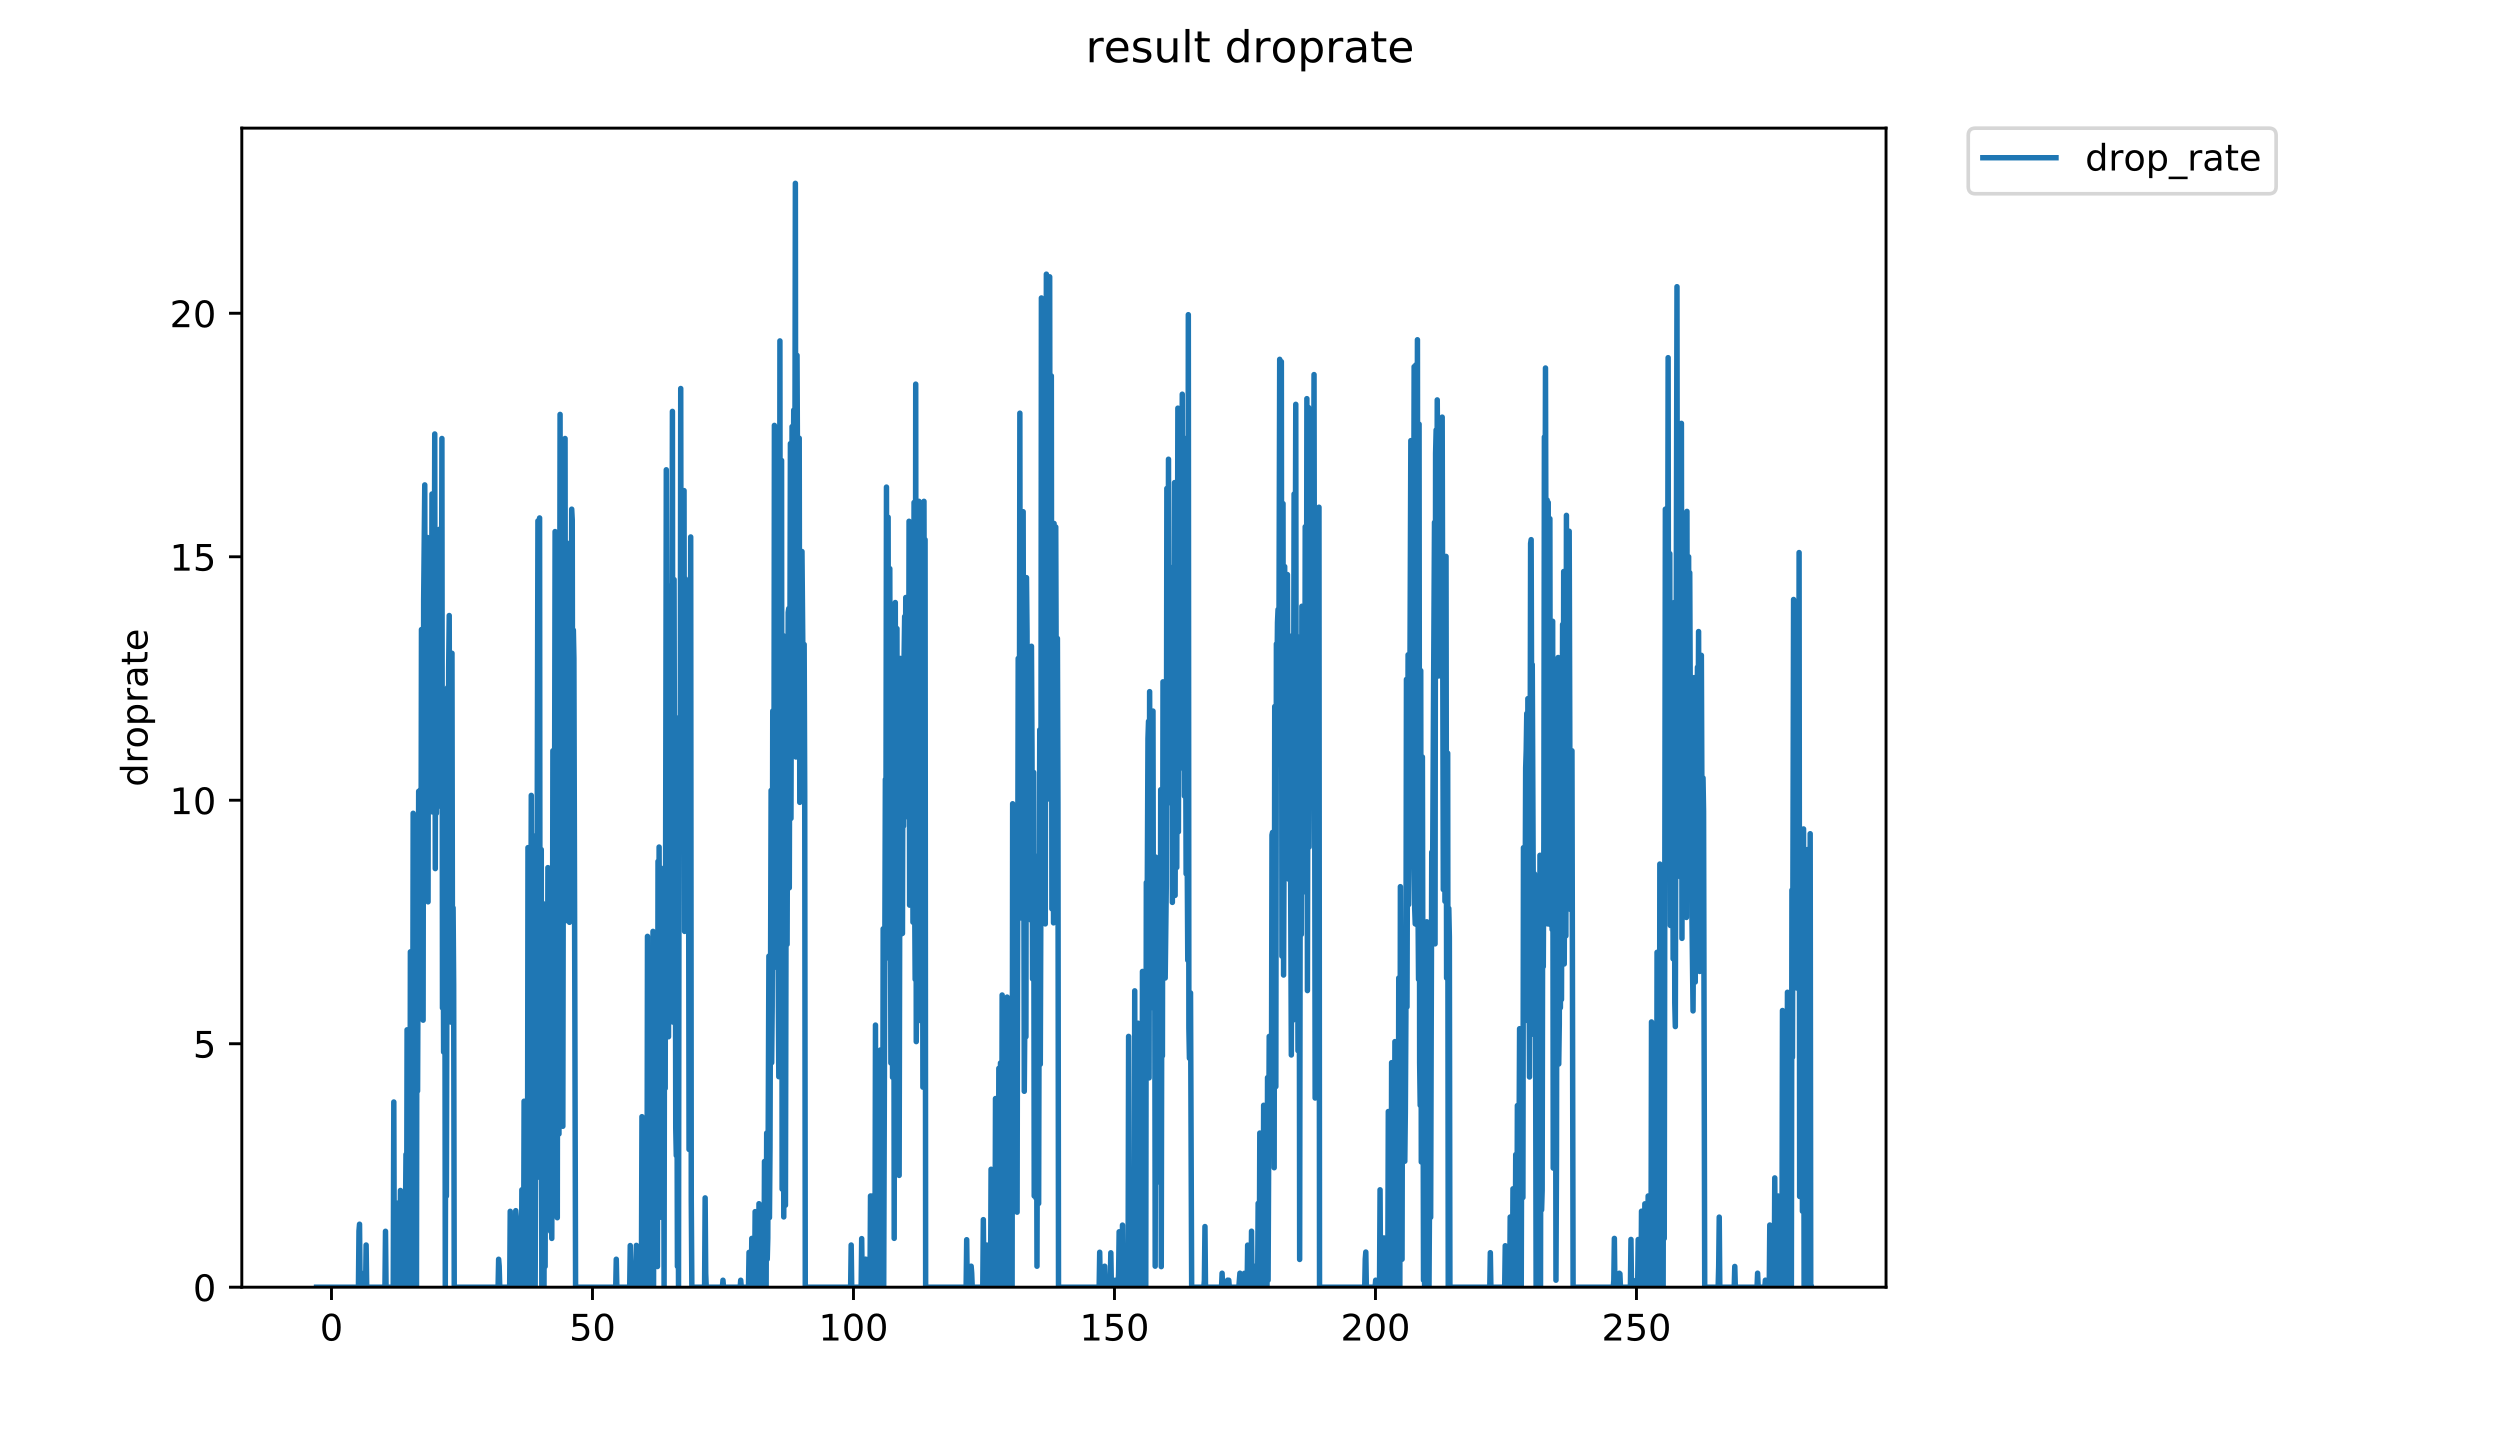 <?xml version="1.0" encoding="utf-8" standalone="no"?>
<!DOCTYPE svg PUBLIC "-//W3C//DTD SVG 1.1//EN"
  "http://www.w3.org/Graphics/SVG/1.1/DTD/svg11.dtd">
<!-- Created with matplotlib (https://matplotlib.org/) -->
<svg height="396pt" version="1.1" viewBox="0 0 684 396" width="684pt" xmlns="http://www.w3.org/2000/svg" xmlns:xlink="http://www.w3.org/1999/xlink">
 <defs>
  <style type="text/css">
*{stroke-linecap:butt;stroke-linejoin:round;}
  </style>
 </defs>
 <g id="figure_1">
  <g id="patch_1">
   <path d="M 0 396 
L 684 396 
L 684 0 
L 0 0 
z
" style="fill:#ffffff;"/>
  </g>
  <g id="axes_1">
   <g id="patch_2">
    <path d="M 66.159 352.174 
L 516.019 352.174 
L 516.019 35.062 
L 66.159 35.062 
z
" style="fill:#ffffff;"/>
   </g>
   <g id="matplotlib.axis_1">
    <g id="xtick_1">
     <g id="line2d_1">
      <defs>
       <path d="M 0 0 
L 0 3.5 
" id="mef9c941e33" style="stroke:#000000;stroke-width:0.8;"/>
      </defs>
      <g>
       <use style="stroke:#000000;stroke-width:0.8;" x="90.694" xlink:href="#mef9c941e33" y="352.174"/>
      </g>
     </g>
     <g id="text_1">
      <!-- 0 -->
      <defs>
       <path d="M 31.781 66.406 
Q 24.172 66.406 20.328 58.906 
Q 16.5 51.422 16.5 36.375 
Q 16.5 21.391 20.328 13.891 
Q 24.172 6.391 31.781 6.391 
Q 39.453 6.391 43.281 13.891 
Q 47.125 21.391 47.125 36.375 
Q 47.125 51.422 43.281 58.906 
Q 39.453 66.406 31.781 66.406 
z
M 31.781 74.219 
Q 44.047 74.219 50.516 64.516 
Q 56.984 54.828 56.984 36.375 
Q 56.984 17.969 50.516 8.266 
Q 44.047 -1.422 31.781 -1.422 
Q 19.531 -1.422 13.062 8.266 
Q 6.594 17.969 6.594 36.375 
Q 6.594 54.828 13.062 64.516 
Q 19.531 74.219 31.781 74.219 
z
" id="DejaVuSans-48"/>
      </defs>
      <g transform="translate(87.512 366.773)scale(0.1 -0.1)">
       <use xlink:href="#DejaVuSans-48"/>
      </g>
     </g>
    </g>
    <g id="xtick_2">
     <g id="line2d_2">
      <g>
       <use style="stroke:#000000;stroke-width:0.8;" x="162.102" xlink:href="#mef9c941e33" y="352.174"/>
      </g>
     </g>
     <g id="text_2">
      <!-- 50 -->
      <defs>
       <path d="M 10.797 72.906 
L 49.516 72.906 
L 49.516 64.594 
L 19.828 64.594 
L 19.828 46.734 
Q 21.969 47.469 24.109 47.828 
Q 26.266 48.188 28.422 48.188 
Q 40.625 48.188 47.75 41.5 
Q 54.891 34.812 54.891 23.391 
Q 54.891 11.625 47.562 5.094 
Q 40.234 -1.422 26.906 -1.422 
Q 22.312 -1.422 17.547 -0.641 
Q 12.797 0.141 7.719 1.703 
L 7.719 11.625 
Q 12.109 9.234 16.797 8.062 
Q 21.484 6.891 26.703 6.891 
Q 35.156 6.891 40.078 11.328 
Q 45.016 15.766 45.016 23.391 
Q 45.016 31 40.078 35.438 
Q 35.156 39.891 26.703 39.891 
Q 22.75 39.891 18.812 39.016 
Q 14.891 38.141 10.797 36.281 
z
" id="DejaVuSans-53"/>
      </defs>
      <g transform="translate(155.74 366.773)scale(0.1 -0.1)">
       <use xlink:href="#DejaVuSans-53"/>
       <use x="63.623" xlink:href="#DejaVuSans-48"/>
      </g>
     </g>
    </g>
    <g id="xtick_3">
     <g id="line2d_3">
      <g>
       <use style="stroke:#000000;stroke-width:0.8;" x="233.511" xlink:href="#mef9c941e33" y="352.174"/>
      </g>
     </g>
     <g id="text_3">
      <!-- 100 -->
      <defs>
       <path d="M 12.406 8.297 
L 28.516 8.297 
L 28.516 63.922 
L 10.984 60.406 
L 10.984 69.391 
L 28.422 72.906 
L 38.281 72.906 
L 38.281 8.297 
L 54.391 8.297 
L 54.391 0 
L 12.406 0 
z
" id="DejaVuSans-49"/>
      </defs>
      <g transform="translate(223.967 366.773)scale(0.1 -0.1)">
       <use xlink:href="#DejaVuSans-49"/>
       <use x="63.623" xlink:href="#DejaVuSans-48"/>
       <use x="127.246" xlink:href="#DejaVuSans-48"/>
      </g>
     </g>
    </g>
    <g id="xtick_4">
     <g id="line2d_4">
      <g>
       <use style="stroke:#000000;stroke-width:0.8;" x="304.92" xlink:href="#mef9c941e33" y="352.174"/>
      </g>
     </g>
     <g id="text_4">
      <!-- 150 -->
      <g transform="translate(295.376 366.773)scale(0.1 -0.1)">
       <use xlink:href="#DejaVuSans-49"/>
       <use x="63.623" xlink:href="#DejaVuSans-53"/>
       <use x="127.246" xlink:href="#DejaVuSans-48"/>
      </g>
     </g>
    </g>
    <g id="xtick_5">
     <g id="line2d_5">
      <g>
       <use style="stroke:#000000;stroke-width:0.8;" x="376.329" xlink:href="#mef9c941e33" y="352.174"/>
      </g>
     </g>
     <g id="text_5">
      <!-- 200 -->
      <defs>
       <path d="M 19.188 8.297 
L 53.609 8.297 
L 53.609 0 
L 7.328 0 
L 7.328 8.297 
Q 12.938 14.109 22.625 23.891 
Q 32.328 33.688 34.812 36.531 
Q 39.547 41.844 41.422 45.531 
Q 43.312 49.219 43.312 52.781 
Q 43.312 58.594 39.234 62.25 
Q 35.156 65.922 28.609 65.922 
Q 23.969 65.922 18.812 64.312 
Q 13.672 62.703 7.812 59.422 
L 7.812 69.391 
Q 13.766 71.781 18.938 73 
Q 24.125 74.219 28.422 74.219 
Q 39.75 74.219 46.484 68.547 
Q 53.219 62.891 53.219 53.422 
Q 53.219 48.922 51.531 44.891 
Q 49.859 40.875 45.406 35.406 
Q 44.188 33.984 37.641 27.219 
Q 31.109 20.453 19.188 8.297 
z
" id="DejaVuSans-50"/>
      </defs>
      <g transform="translate(366.785 366.773)scale(0.1 -0.1)">
       <use xlink:href="#DejaVuSans-50"/>
       <use x="63.623" xlink:href="#DejaVuSans-48"/>
       <use x="127.246" xlink:href="#DejaVuSans-48"/>
      </g>
     </g>
    </g>
    <g id="xtick_6">
     <g id="line2d_6">
      <g>
       <use style="stroke:#000000;stroke-width:0.8;" x="447.737" xlink:href="#mef9c941e33" y="352.174"/>
      </g>
     </g>
     <g id="text_6">
      <!-- 250 -->
      <g transform="translate(438.194 366.773)scale(0.1 -0.1)">
       <use xlink:href="#DejaVuSans-50"/>
       <use x="63.623" xlink:href="#DejaVuSans-53"/>
       <use x="127.246" xlink:href="#DejaVuSans-48"/>
      </g>
     </g>
    </g>
   </g>
   <g id="matplotlib.axis_2">
    <g id="ytick_1">
     <g id="line2d_7">
      <defs>
       <path d="M 0 0 
L -3.5 0 
" id="m3a69bb250c" style="stroke:#000000;stroke-width:0.8;"/>
      </defs>
      <g>
       <use style="stroke:#000000;stroke-width:0.8;" x="66.159" xlink:href="#m3a69bb250c" y="352.174"/>
      </g>
     </g>
     <g id="text_7">
      <!-- 0 -->
      <g transform="translate(52.796 355.973)scale(0.1 -0.1)">
       <use xlink:href="#DejaVuSans-48"/>
      </g>
     </g>
    </g>
    <g id="ytick_2">
     <g id="line2d_8">
      <g>
       <use style="stroke:#000000;stroke-width:0.8;" x="66.159" xlink:href="#m3a69bb250c" y="285.56"/>
      </g>
     </g>
     <g id="text_8">
      <!-- 5 -->
      <g transform="translate(52.796 289.359)scale(0.1 -0.1)">
       <use xlink:href="#DejaVuSans-53"/>
      </g>
     </g>
    </g>
    <g id="ytick_3">
     <g id="line2d_9">
      <g>
       <use style="stroke:#000000;stroke-width:0.8;" x="66.159" xlink:href="#m3a69bb250c" y="218.945"/>
      </g>
     </g>
     <g id="text_9">
      <!-- 10 -->
      <g transform="translate(46.434 222.744)scale(0.1 -0.1)">
       <use xlink:href="#DejaVuSans-49"/>
       <use x="63.623" xlink:href="#DejaVuSans-48"/>
      </g>
     </g>
    </g>
    <g id="ytick_4">
     <g id="line2d_10">
      <g>
       <use style="stroke:#000000;stroke-width:0.8;" x="66.159" xlink:href="#m3a69bb250c" y="152.331"/>
      </g>
     </g>
     <g id="text_10">
      <!-- 15 -->
      <g transform="translate(46.434 156.13)scale(0.1 -0.1)">
       <use xlink:href="#DejaVuSans-49"/>
       <use x="63.623" xlink:href="#DejaVuSans-53"/>
      </g>
     </g>
    </g>
    <g id="ytick_5">
     <g id="line2d_11">
      <g>
       <use style="stroke:#000000;stroke-width:0.8;" x="66.159" xlink:href="#m3a69bb250c" y="85.716"/>
      </g>
     </g>
     <g id="text_11">
      <!-- 20 -->
      <g transform="translate(46.434 89.515)scale(0.1 -0.1)">
       <use xlink:href="#DejaVuSans-50"/>
       <use x="63.623" xlink:href="#DejaVuSans-48"/>
      </g>
     </g>
    </g>
    <g id="text_12">
     <!-- droprate -->
     <defs>
      <path d="M 45.406 46.391 
L 45.406 75.984 
L 54.391 75.984 
L 54.391 0 
L 45.406 0 
L 45.406 8.203 
Q 42.578 3.328 38.25 0.953 
Q 33.938 -1.422 27.875 -1.422 
Q 17.969 -1.422 11.734 6.484 
Q 5.516 14.406 5.516 27.297 
Q 5.516 40.188 11.734 48.094 
Q 17.969 56 27.875 56 
Q 33.938 56 38.25 53.625 
Q 42.578 51.266 45.406 46.391 
z
M 14.797 27.297 
Q 14.797 17.391 18.875 11.75 
Q 22.953 6.109 30.078 6.109 
Q 37.203 6.109 41.297 11.75 
Q 45.406 17.391 45.406 27.297 
Q 45.406 37.203 41.297 42.844 
Q 37.203 48.484 30.078 48.484 
Q 22.953 48.484 18.875 42.844 
Q 14.797 37.203 14.797 27.297 
z
" id="DejaVuSans-100"/>
      <path d="M 41.109 46.297 
Q 39.594 47.172 37.812 47.578 
Q 36.031 48 33.891 48 
Q 26.266 48 22.188 43.047 
Q 18.109 38.094 18.109 28.812 
L 18.109 0 
L 9.078 0 
L 9.078 54.688 
L 18.109 54.688 
L 18.109 46.188 
Q 20.953 51.172 25.484 53.578 
Q 30.031 56 36.531 56 
Q 37.453 56 38.578 55.875 
Q 39.703 55.766 41.062 55.516 
z
" id="DejaVuSans-114"/>
      <path d="M 30.609 48.391 
Q 23.391 48.391 19.188 42.75 
Q 14.984 37.109 14.984 27.297 
Q 14.984 17.484 19.156 11.844 
Q 23.344 6.203 30.609 6.203 
Q 37.797 6.203 41.984 11.859 
Q 46.188 17.531 46.188 27.297 
Q 46.188 37.016 41.984 42.703 
Q 37.797 48.391 30.609 48.391 
z
M 30.609 56 
Q 42.328 56 49.016 48.375 
Q 55.719 40.766 55.719 27.297 
Q 55.719 13.875 49.016 6.219 
Q 42.328 -1.422 30.609 -1.422 
Q 18.844 -1.422 12.172 6.219 
Q 5.516 13.875 5.516 27.297 
Q 5.516 40.766 12.172 48.375 
Q 18.844 56 30.609 56 
z
" id="DejaVuSans-111"/>
      <path d="M 18.109 8.203 
L 18.109 -20.797 
L 9.078 -20.797 
L 9.078 54.688 
L 18.109 54.688 
L 18.109 46.391 
Q 20.953 51.266 25.266 53.625 
Q 29.594 56 35.594 56 
Q 45.562 56 51.781 48.094 
Q 58.016 40.188 58.016 27.297 
Q 58.016 14.406 51.781 6.484 
Q 45.562 -1.422 35.594 -1.422 
Q 29.594 -1.422 25.266 0.953 
Q 20.953 3.328 18.109 8.203 
z
M 48.688 27.297 
Q 48.688 37.203 44.609 42.844 
Q 40.531 48.484 33.406 48.484 
Q 26.266 48.484 22.188 42.844 
Q 18.109 37.203 18.109 27.297 
Q 18.109 17.391 22.188 11.75 
Q 26.266 6.109 33.406 6.109 
Q 40.531 6.109 44.609 11.75 
Q 48.688 17.391 48.688 27.297 
z
" id="DejaVuSans-112"/>
      <path d="M 34.281 27.484 
Q 23.391 27.484 19.188 25 
Q 14.984 22.516 14.984 16.5 
Q 14.984 11.719 18.141 8.906 
Q 21.297 6.109 26.703 6.109 
Q 34.188 6.109 38.703 11.406 
Q 43.219 16.703 43.219 25.484 
L 43.219 27.484 
z
M 52.203 31.203 
L 52.203 0 
L 43.219 0 
L 43.219 8.297 
Q 40.141 3.328 35.547 0.953 
Q 30.953 -1.422 24.312 -1.422 
Q 15.922 -1.422 10.953 3.297 
Q 6 8.016 6 15.922 
Q 6 25.141 12.172 29.828 
Q 18.359 34.516 30.609 34.516 
L 43.219 34.516 
L 43.219 35.406 
Q 43.219 41.609 39.141 45 
Q 35.062 48.391 27.688 48.391 
Q 23 48.391 18.547 47.266 
Q 14.109 46.141 10.016 43.891 
L 10.016 52.203 
Q 14.938 54.109 19.578 55.047 
Q 24.219 56 28.609 56 
Q 40.484 56 46.344 49.844 
Q 52.203 43.703 52.203 31.203 
z
" id="DejaVuSans-97"/>
      <path d="M 18.312 70.219 
L 18.312 54.688 
L 36.812 54.688 
L 36.812 47.703 
L 18.312 47.703 
L 18.312 18.016 
Q 18.312 11.328 20.141 9.422 
Q 21.969 7.516 27.594 7.516 
L 36.812 7.516 
L 36.812 0 
L 27.594 0 
Q 17.188 0 13.234 3.875 
Q 9.281 7.766 9.281 18.016 
L 9.281 47.703 
L 2.688 47.703 
L 2.688 54.688 
L 9.281 54.688 
L 9.281 70.219 
z
" id="DejaVuSans-116"/>
      <path d="M 56.203 29.594 
L 56.203 25.203 
L 14.891 25.203 
Q 15.484 15.922 20.484 11.062 
Q 25.484 6.203 34.422 6.203 
Q 39.594 6.203 44.453 7.469 
Q 49.312 8.734 54.109 11.281 
L 54.109 2.781 
Q 49.266 0.734 44.188 -0.344 
Q 39.109 -1.422 33.891 -1.422 
Q 20.797 -1.422 13.156 6.188 
Q 5.516 13.812 5.516 26.812 
Q 5.516 40.234 12.766 48.109 
Q 20.016 56 32.328 56 
Q 43.359 56 49.781 48.891 
Q 56.203 41.797 56.203 29.594 
z
M 47.219 32.234 
Q 47.125 39.594 43.094 43.984 
Q 39.062 48.391 32.422 48.391 
Q 24.906 48.391 20.391 44.141 
Q 15.875 39.891 15.188 32.172 
z
" id="DejaVuSans-101"/>
     </defs>
     <g transform="translate(40.354 215.236)rotate(-90)scale(0.1 -0.1)">
      <use xlink:href="#DejaVuSans-100"/>
      <use x="63.477" xlink:href="#DejaVuSans-114"/>
      <use x="104.559" xlink:href="#DejaVuSans-111"/>
      <use x="165.74" xlink:href="#DejaVuSans-112"/>
      <use x="229.217" xlink:href="#DejaVuSans-114"/>
      <use x="270.33" xlink:href="#DejaVuSans-97"/>
      <use x="331.609" xlink:href="#DejaVuSans-116"/>
      <use x="370.818" xlink:href="#DejaVuSans-101"/>
     </g>
    </g>
   </g>
   <g id="line2d_12">
    <path clip-path="url(#p40c0105a2d)" d="M 86.607 352.174 
L 98.067 352.174 
L 98.216 336.794 
L 98.367 334.946 
L 98.517 352.174 
L 98.967 352.174 
L 99.12 348.416 
L 99.27 352.174 
L 100.022 352.174 
L 100.172 340.639 
L 100.322 352.174 
L 105.321 352.174 
L 105.472 336.882 
L 105.623 352.174 
L 107.591 352.174 
L 107.745 301.51 
L 107.896 352.174 
L 108.499 352.174 
L 108.649 329.171 
L 108.8 352.174 
L 109.405 352.174 
L 109.558 325.717 
L 109.711 352.174 
L 110.168 352.174 
L 110.319 329.302 
L 110.469 334.872 
L 110.62 352.174 
L 110.771 352.174 
L 111.073 315.856 
L 111.224 352.174 
L 111.375 281.753 
L 111.526 336.86 
L 111.676 319.633 
L 111.827 315.804 
L 111.978 287.647 
L 112.13 352.174 
L 112.281 260.424 
L 112.431 352.174 
L 112.582 275.606 
L 112.734 352.174 
L 112.886 316.115 
L 113.039 222.516 
L 113.191 299.11 
L 113.344 308.709 
L 113.495 251.731 
L 113.645 352.174 
L 113.796 250.575 
L 113.947 352.174 
L 114.098 239.073 
L 114.248 298.499 
L 114.552 216.495 
L 114.709 220.978 
L 114.861 242.877 
L 115.011 216.07 
L 115.162 256.326 
L 115.312 172.239 
L 115.462 217.599 
L 115.612 227.572 
L 115.762 279.119 
L 115.912 164.041 
L 116.215 132.671 
L 116.366 216.07 
L 116.516 149.559 
L 116.667 206.485 
L 116.967 147.059 
L 117.117 246.741 
L 117.27 149.393 
L 117.424 217.259 
L 117.576 174.536 
L 117.729 218.569 
L 118.034 197.432 
L 118.186 135.158 
L 118.34 222.149 
L 118.49 161.575 
L 118.642 202.03 
L 118.792 179.399 
L 118.944 118.739 
L 119.095 237.651 
L 119.246 162.389 
L 119.4 222.516 
L 119.702 158.561 
L 119.853 216.265 
L 120.153 144.844 
L 120.304 196.329 
L 120.454 147.059 
L 120.606 220.661 
L 120.756 191.149 
L 120.907 119.975 
L 121.062 275.777 
L 121.222 233.188 
L 121.373 287.831 
L 121.525 277.627 
L 121.675 216.655 
L 121.829 352.174 
L 121.981 280.566 
L 122.131 327.254 
L 122.447 188.144 
L 122.606 239.637 
L 122.756 182.541 
L 122.906 168.41 
L 123.058 237.815 
L 123.209 234.508 
L 123.36 279.643 
L 123.662 178.729 
L 123.815 277.01 
L 123.968 248.384 
L 124.121 269.46 
L 124.277 352.174 
L 136.275 352.174 
L 136.426 344.539 
L 136.576 346.423 
L 136.727 352.174 
L 139.445 352.174 
L 139.598 331.416 
L 139.749 352.174 
L 140.355 352.174 
L 140.508 346.521 
L 140.659 352.174 
L 140.963 352.174 
L 141.114 331.238 
L 141.265 333.087 
L 141.416 352.174 
L 141.871 352.174 
L 142.024 344.658 
L 142.176 352.174 
L 142.632 352.174 
L 142.783 325.528 
L 143.085 352.174 
L 143.236 352.174 
L 143.39 301.295 
L 143.541 352.174 
L 143.693 352.174 
L 143.844 316.012 
L 143.995 319.633 
L 144.146 352.174 
L 144.296 352.174 
L 144.45 231.911 
L 144.601 352.174 
L 144.753 340.803 
L 144.905 274.251 
L 145.057 316.115 
L 145.359 217.619 
L 145.51 335.069 
L 145.812 228.638 
L 145.964 352.174 
L 146.115 308.274 
L 146.268 320.094 
L 146.42 352.174 
L 146.72 275.606 
L 146.872 272.351 
L 147.175 142.515 
L 147.326 300.786 
L 147.632 141.714 
L 147.786 322.193 
L 147.937 251.301 
L 148.089 232.439 
L 148.239 352.174 
L 148.54 247.194 
L 148.692 352.174 
L 148.842 352.174 
L 148.993 260.555 
L 149.146 346.497 
L 149.298 278.682 
L 149.602 310.717 
L 149.752 296.582 
L 149.905 237.387 
L 150.208 304.795 
L 150.511 266.404 
L 150.663 336.926 
L 150.815 262.975 
L 150.966 338.832 
L 151.116 293.004 
L 151.268 205.413 
L 151.419 234.34 
L 151.569 300.416 
L 151.871 145.44 
L 152.023 293.341 
L 152.326 166.762 
L 152.478 333.169 
L 152.63 208.551 
L 152.783 231.057 
L 152.934 310.242 
L 153.236 113.385 
L 153.388 225.559 
L 153.539 208.814 
L 153.691 154.798 
L 153.992 308.147 
L 154.142 220.094 
L 154.295 229.339 
L 154.448 225.918 
L 154.599 119.975 
L 154.75 239.721 
L 154.903 251.874 
L 155.053 148.524 
L 155.205 247.494 
L 155.356 249.251 
L 155.509 187.045 
L 155.811 252.348 
L 155.961 170.324 
L 156.112 152.045 
L 156.265 196.993 
L 156.416 139.312 
L 156.567 142.214 
L 156.719 249.544 
L 156.871 172.391 
L 157.021 180.143 
L 157.477 352.174 
L 168.461 352.174 
L 168.612 344.528 
L 168.762 352.174 
L 172.286 352.174 
L 172.438 340.787 
L 172.592 352.174 
L 173.348 352.174 
L 173.5 348.378 
L 173.653 352.174 
L 173.807 352.174 
L 174.111 340.738 
L 174.263 352.174 
L 174.417 352.174 
L 174.572 342.896 
L 174.724 344.583 
L 174.875 352.174 
L 175.481 352.174 
L 175.636 305.525 
L 175.788 352.174 
L 176.244 352.174 
L 176.395 315.804 
L 176.546 352.174 
L 176.698 352.174 
L 176.85 329.465 
L 177 348.335 
L 177.15 256.188 
L 177.301 352.174 
L 177.453 331.238 
L 177.603 332.977 
L 177.753 352.174 
L 177.904 352.174 
L 178.056 299.034 
L 178.208 337.013 
L 178.51 352.174 
L 178.66 254.829 
L 178.811 352.174 
L 178.966 260.87 
L 179.117 344.594 
L 179.269 274.14 
L 179.572 338.889 
L 179.724 295.239 
L 179.877 346.521 
L 180.03 235.669 
L 180.182 316.064 
L 180.332 231.752 
L 180.485 295.721 
L 180.788 237.486 
L 180.938 333.06 
L 181.244 302.689 
L 181.394 277.305 
L 181.543 284.887 
L 181.694 352.174 
L 181.846 239.721 
L 181.999 297.757 
L 182.3 128.533 
L 182.605 274.14 
L 182.756 167.028 
L 182.907 283.656 
L 183.057 206.485 
L 183.213 187.03 
L 183.368 242.237 
L 183.52 160.234 
L 183.671 237.651 
L 183.821 196.9 
L 183.972 112.554 
L 184.123 279.643 
L 184.425 158.561 
L 184.576 239.881 
L 184.729 212.529 
L 184.882 308.648 
L 185.033 316.166 
L 185.186 280.869 
L 185.339 346.481 
L 185.49 299.034 
L 185.642 352.174 
L 185.793 221.036 
L 185.945 196.106 
L 186.096 228.462 
L 186.247 106.301 
L 186.398 220.283 
L 186.549 176.572 
L 186.852 196.106 
L 187.155 134.232 
L 187.306 254.829 
L 187.458 158.317 
L 187.761 222.752 
L 187.913 183.506 
L 188.065 187.296 
L 188.217 179.224 
L 188.367 210.929 
L 188.52 314.486 
L 188.671 279.33 
L 188.974 146.914 
L 189.131 328.252 
L 189.289 352.174 
L 192.774 352.174 
L 192.927 327.746 
L 193.079 348.389 
L 193.23 352.174 
L 197.651 352.174 
L 197.802 350.271 
L 197.953 352.174 
L 202.51 352.174 
L 202.661 350.276 
L 202.811 352.174 
L 204.785 352.174 
L 204.936 342.644 
L 205.087 352.174 
L 205.54 352.174 
L 205.691 338.832 
L 205.841 352.174 
L 206.449 352.174 
L 206.603 331.504 
L 206.753 350.263 
L 206.903 352.174 
L 207.506 352.174 
L 207.657 329.335 
L 207.809 352.174 
L 208.261 352.174 
L 208.411 338.736 
L 208.561 338.736 
L 208.711 352.174 
L 209.012 352.174 
L 209.163 317.768 
L 209.315 352.174 
L 209.615 352.174 
L 209.765 310.001 
L 209.916 344.517 
L 210.066 338.755 
L 210.371 261.594 
L 210.522 333.141 
L 210.673 314.054 
L 210.974 216.265 
L 211.124 290.743 
L 211.274 275.496 
L 211.424 194.53 
L 211.574 258.108 
L 211.724 248.359 
L 211.874 116.388 
L 212.025 264.624 
L 212.178 249.982 
L 212.328 164.312 
L 212.479 260.686 
L 212.78 244.978 
L 213.08 294.582 
L 213.231 283.064 
L 213.383 93.275 
L 213.534 254.829 
L 213.686 221.78 
L 213.837 125.972 
L 213.987 325.337 
L 214.137 284.984 
L 214.287 173.897 
L 214.437 332.949 
L 214.741 182.783 
L 214.896 329.751 
L 215.198 181.81 
L 215.348 258.378 
L 215.65 167.557 
L 215.801 166.496 
L 215.951 242.907 
L 216.256 121.369 
L 216.407 223.922 
L 216.707 116.726 
L 216.861 181.175 
L 217.162 112.208 
L 217.312 181.319 
L 217.462 141.308 
L 217.613 50.163 
L 217.764 207.111 
L 218.065 97.218 
L 218.217 131.71 
L 218.367 204.568 
L 218.517 129.486 
L 218.667 119.887 
L 218.816 219.522 
L 218.967 168.674 
L 219.118 157.484 
L 219.269 218.18 
L 219.419 150.893 
L 219.719 185.158 
L 219.869 190.685 
L 220.02 176.32 
L 220.17 216.849 
L 220.321 352.174 
L 232.733 352.174 
L 232.883 340.639 
L 233.034 352.174 
L 235.607 352.174 
L 235.759 338.889 
L 235.91 352.174 
L 236.667 352.174 
L 236.818 344.506 
L 236.968 352.174 
L 237.42 352.174 
L 237.571 344.528 
L 237.722 352.174 
L 238.022 352.174 
L 238.172 327.218 
L 238.324 352.174 
L 238.474 352.174 
L 238.624 327.218 
L 238.774 352.174 
L 239.376 352.174 
L 239.529 280.465 
L 239.679 352.174 
L 239.979 352.174 
L 240.129 304.181 
L 240.279 325.259 
L 240.429 298.422 
L 240.58 352.174 
L 240.731 336.882 
L 240.881 287.278 
L 241.031 352.174 
L 241.182 346.415 
L 241.332 304.181 
L 241.481 352.174 
L 241.631 254.127 
L 241.782 352.174 
L 242.235 213.235 
L 242.386 229.841 
L 242.538 133.271 
L 242.688 233.493 
L 242.84 225.018 
L 242.992 141.513 
L 243.145 248.384 
L 243.295 262.206 
L 243.446 155.576 
L 243.746 290.831 
L 244.047 228.107 
L 244.198 294.748 
L 244.349 291.007 
L 244.499 185.638 
L 244.65 338.813 
L 244.802 200.562 
L 244.953 164.851 
L 245.104 276.152 
L 245.255 189.933 
L 245.405 171.98 
L 245.556 263.867 
L 245.706 277.305 
L 245.856 235.071 
L 246.006 321.591 
L 246.307 180.143 
L 246.459 255.659 
L 246.76 183.238 
L 246.911 255.384 
L 247.061 192.837 
L 247.212 226.018 
L 247.362 179.647 
L 247.513 168.674 
L 247.664 199.695 
L 247.815 163.481 
L 248.116 198.596 
L 248.266 190.917 
L 248.416 223.553 
L 248.566 221.444 
L 248.716 142.622 
L 248.867 247.644 
L 249.176 177.908 
L 249.328 224.033 
L 249.48 196.329 
L 249.631 144.718 
L 249.784 252.3 
L 250.085 137.474 
L 250.236 243.377 
L 250.386 267.949 
L 250.538 105.102 
L 250.688 284.984 
L 250.838 265.787 
L 250.988 190.917 
L 251.138 246.741 
L 251.438 137.165 
L 251.588 258.108 
L 251.738 258.108 
L 251.89 243.688 
L 252.04 279.33 
L 252.194 277.221 
L 252.346 168.345 
L 252.499 297.448 
L 252.65 243.997 
L 252.8 137.165 
L 252.95 208.195 
L 253.101 147.648 
L 253.255 352.174 
L 264.332 352.174 
L 264.487 339.185 
L 264.639 352.174 
L 265.556 352.174 
L 265.706 346.432 
L 265.856 348.34 
L 266.007 352.174 
L 268.885 352.174 
L 269.041 333.696 
L 269.193 352.174 
L 269.796 352.174 
L 269.946 340.639 
L 270.096 352.174 
L 271.004 352.174 
L 271.156 319.911 
L 271.307 352.174 
L 271.763 352.174 
L 271.914 325.49 
L 272.066 352.174 
L 272.217 352.174 
L 272.368 300.565 
L 272.519 352.174 
L 272.669 352.174 
L 272.819 321.547 
L 272.974 352.174 
L 273.124 352.174 
L 273.278 292.296 
L 273.431 352.174 
L 273.581 352.174 
L 273.731 290.831 
L 273.884 352.174 
L 274.035 352.174 
L 274.186 272.237 
L 274.337 348.335 
L 274.487 352.174 
L 274.638 293.173 
L 274.794 352.174 
L 274.946 352.174 
L 275.096 281.247 
L 275.248 352.174 
L 275.399 346.464 
L 275.552 272.804 
L 275.703 289.456 
L 275.855 352.174 
L 276.006 287.463 
L 276.158 319.819 
L 276.311 280.566 
L 276.462 308.399 
L 276.612 279.33 
L 276.762 352.174 
L 276.913 352.174 
L 277.063 219.904 
L 277.364 304.456 
L 277.515 323.625 
L 277.667 260.817 
L 277.82 323.988 
L 278.122 269.981 
L 278.277 331.649 
L 278.578 180.143 
L 278.728 226.018 
L 278.879 231.405 
L 279.031 113.045 
L 279.182 234.171 
L 279.333 251.157 
L 279.485 162.389 
L 279.635 204.355 
L 279.785 212.437 
L 279.936 140.002 
L 280.238 298.576 
L 280.389 279.539 
L 280.542 183.984 
L 280.693 283.656 
L 280.844 158.041 
L 280.995 172.754 
L 281.145 217.987 
L 281.295 194.53 
L 281.446 216.07 
L 281.596 217.987 
L 281.747 194.203 
L 281.903 207.843 
L 282.055 251.731 
L 282.206 176.823 
L 282.356 204.78 
L 282.507 267.828 
L 282.658 213.434 
L 282.81 211.332 
L 282.959 327.218 
L 283.261 279.643 
L 283.415 327.746 
L 283.567 281.854 
L 283.717 346.44 
L 284.019 234.171 
L 284.171 329.269 
L 284.473 199.695 
L 284.624 291.182 
L 284.775 247.644 
L 284.926 81.523 
L 285.077 204.78 
L 285.377 101.052 
L 285.529 198.885 
L 285.682 183.746 
L 285.833 116.169 
L 285.984 252.778 
L 286.286 75.012 
L 286.437 218.755 
L 286.587 123.727 
L 286.741 107.048 
L 286.892 205.622 
L 287.192 75.734 
L 287.343 197.346 
L 287.644 102.846 
L 287.795 248.658 
L 287.945 146.467 
L 288.095 169.8 
L 288.245 252.492 
L 288.395 143.225 
L 288.695 234.902 
L 288.85 144.18 
L 289.156 239.721 
L 289.306 174.663 
L 289.457 220.283 
L 289.607 352.174 
L 300.727 352.174 
L 300.878 342.617 
L 301.028 352.174 
L 301.939 352.174 
L 302.24 346.44 
L 302.391 352.174 
L 303.617 352.174 
L 303.769 350.271 
L 303.922 342.765 
L 304.076 352.174 
L 304.985 352.174 
L 305.136 350.268 
L 305.288 352.174 
L 305.892 352.174 
L 306.047 348.447 
L 306.198 337.013 
L 306.353 352.174 
L 306.96 352.174 
L 307.114 335.19 
L 307.266 352.174 
L 308.029 352.174 
L 308.18 340.738 
L 308.483 352.174 
L 308.635 352.174 
L 308.786 283.558 
L 308.938 352.174 
L 309.395 352.174 
L 309.545 325.375 
L 309.697 352.174 
L 310.303 352.174 
L 310.46 271.094 
L 310.611 338.832 
L 310.762 352.174 
L 311.215 352.174 
L 311.367 279.953 
L 311.518 352.174 
L 311.82 352.174 
L 312.125 321.765 
L 312.427 352.174 
L 312.577 265.787 
L 312.727 352.174 
L 312.878 352.174 
L 313.028 309.94 
L 313.179 352.174 
L 313.331 289.456 
L 313.482 352.174 
L 313.632 241.468 
L 313.782 267.828 
L 314.084 202.03 
L 314.235 197.346 
L 314.386 294.912 
L 314.536 189.232 
L 314.84 267.733 
L 314.995 233.087 
L 315.149 250.845 
L 315.456 194.551 
L 315.606 275.825 
L 315.757 268.19 
L 315.907 237.486 
L 316.058 346.423 
L 316.21 234.508 
L 316.362 291.443 
L 316.512 304.456 
L 316.663 271.546 
L 316.813 279.539 
L 317.114 323.42 
L 317.264 298.576 
L 317.415 300.491 
L 317.565 216.07 
L 317.72 346.553 
L 317.878 259.351 
L 318.037 288.904 
L 318.196 186.548 
L 318.346 254.968 
L 318.496 213.954 
L 318.796 267.584 
L 319.098 242.256 
L 319.248 133.64 
L 319.548 219.713 
L 319.698 125.647 
L 319.85 208.143 
L 320.155 165.087 
L 320.305 212.437 
L 320.457 217.427 
L 320.608 155.294 
L 320.758 246.893 
L 320.909 185.638 
L 321.059 212.437 
L 321.21 217.987 
L 321.36 132.04 
L 321.51 244.978 
L 321.811 160.753 
L 321.962 237.322 
L 322.263 111.675 
L 322.413 227.572 
L 322.564 168.674 
L 322.714 171.72 
L 322.864 196.676 
L 323.014 135.557 
L 323.164 210.114 
L 323.468 107.857 
L 323.618 206.485 
L 323.918 119.887 
L 324.068 217.793 
L 324.218 215.677 
L 324.368 191.149 
L 324.519 239.073 
L 324.823 235.505 
L 324.974 262.72 
L 325.124 86.099 
L 325.275 281.247 
L 325.427 289.545 
L 325.577 273.579 
L 325.727 271.662 
L 326.038 352.174 
L 329.367 352.174 
L 329.519 350.274 
L 329.676 335.59 
L 329.826 352.174 
L 334.214 352.174 
L 334.365 348.357 
L 334.518 352.174 
L 335.735 352.174 
L 335.886 350.254 
L 336.036 352.174 
L 336.188 350.271 
L 336.338 352.174 
L 338.942 352.174 
L 339.244 348.346 
L 339.394 352.174 
L 340.302 352.174 
L 340.455 348.389 
L 340.606 352.174 
L 341.208 352.174 
L 341.358 340.672 
L 341.509 352.174 
L 342.267 352.174 
L 342.418 336.86 
L 342.568 352.174 
L 343.173 352.174 
L 343.324 346.44 
L 343.475 348.346 
L 343.625 352.174 
L 344.077 352.174 
L 344.228 329.237 
L 344.378 352.174 
L 344.528 352.174 
L 344.679 310.001 
L 344.83 352.174 
L 344.981 352.174 
L 345.132 313.78 
L 345.584 350.271 
L 345.734 302.405 
L 346.037 352.174 
L 346.344 314.803 
L 346.497 308.709 
L 346.648 352.174 
L 346.799 294.83 
L 346.95 350.265 
L 347.255 283.558 
L 347.556 315.699 
L 347.708 299.034 
L 347.86 303.248 
L 348.012 228.462 
L 348.162 227.751 
L 348.313 231.752 
L 348.614 319.492 
L 348.764 193.295 
L 349.067 297.293 
L 349.219 176.176 
L 349.37 186.115 
L 349.521 170.324 
L 349.671 166.762 
L 349.823 209.225 
L 350.125 98.314 
L 350.275 192.837 
L 350.579 98.945 
L 350.732 261.594 
L 350.884 157.251 
L 351.034 137.783 
L 351.186 266.771 
L 351.337 227.751 
L 351.487 155.011 
L 351.639 238.465 
L 351.79 190.165 
L 351.942 186.826 
L 352.093 226.379 
L 352.244 157.205 
L 352.547 240.519 
L 352.698 176.572 
L 352.849 238.303 
L 353.001 211.533 
L 353.307 288.643 
L 353.61 173.897 
L 353.76 279.119 
L 354.064 135.158 
L 354.214 220.283 
L 354.521 110.626 
L 354.674 247.092 
L 354.826 174.03 
L 355.128 287.463 
L 355.281 186.11 
L 355.433 202.244 
L 355.585 344.583 
L 355.736 238.303 
L 356.04 255.659 
L 356.193 165.879 
L 356.498 235.34 
L 356.65 192.982 
L 356.801 236.075 
L 356.953 243.997 
L 357.104 144.123 
L 357.257 221.965 
L 357.408 226.018 
L 357.558 109.07 
L 357.711 271.029 
L 358.015 111.49 
L 358.165 231.752 
L 358.467 145.142 
L 358.767 198.596 
L 359.068 174.153 
L 359.219 193.977 
L 359.521 102.489 
L 359.821 300.416 
L 359.971 196.452 
L 360.271 296.422 
L 360.423 166.45 
L 360.573 248.658 
L 360.873 138.777 
L 361.023 352.174 
L 373.384 352.174 
L 373.534 344.495 
L 373.684 342.562 
L 373.834 352.174 
L 376.233 352.174 
L 376.384 350.263 
L 376.534 352.174 
L 377.432 352.174 
L 377.584 325.528 
L 377.736 352.174 
L 378.488 352.174 
L 378.637 338.697 
L 378.787 352.174 
L 379.24 352.174 
L 379.39 350.254 
L 379.54 352.174 
L 379.69 352.174 
L 379.84 304.112 
L 379.99 352.174 
L 380.14 352.174 
L 380.29 340.656 
L 380.443 352.174 
L 380.595 352.174 
L 380.745 290.743 
L 380.895 352.174 
L 381.045 352.174 
L 381.195 304.181 
L 381.345 352.174 
L 381.495 332.949 
L 381.645 284.984 
L 381.795 352.174 
L 381.945 312.091 
L 382.096 323.42 
L 382.245 302.117 
L 382.396 352.174 
L 382.546 352.174 
L 382.696 267.584 
L 382.846 352.174 
L 382.996 352.174 
L 383.145 242.592 
L 383.447 311.976 
L 383.599 344.539 
L 383.749 275.934 
L 384.05 313.89 
L 384.2 281.144 
L 384.351 317.718 
L 384.501 304.181 
L 384.652 277.947 
L 384.803 185.877 
L 384.953 275.496 
L 385.253 179.15 
L 385.404 247.494 
L 385.555 236.991 
L 386.005 120.555 
L 386.156 191.841 
L 386.306 179.647 
L 386.456 123.727 
L 386.606 229.489 
L 386.906 100.327 
L 387.056 248.509 
L 387.207 252.778 
L 387.358 99.861 
L 387.509 252.921 
L 387.811 92.959 
L 387.962 247.345 
L 388.112 267.949 
L 388.262 116.048 
L 388.413 290.743 
L 388.563 302.405 
L 388.714 183.481 
L 388.865 317.915 
L 389.016 302.689 
L 389.167 207.111 
L 389.472 350.26 
L 389.622 265.662 
L 389.772 352.174 
L 390.072 284.984 
L 390.222 352.174 
L 390.372 252.204 
L 390.523 350.271 
L 390.674 352.174 
L 390.825 281.45 
L 390.975 352.174 
L 391.124 327.182 
L 391.275 258.512 
L 391.426 333.06 
L 391.726 233.151 
L 391.877 253.062 
L 392.478 142.924 
L 392.628 258.243 
L 392.778 124.056 
L 392.928 117.63 
L 393.078 185.158 
L 393.229 109.418 
L 393.533 158.594 
L 393.685 152.616 
L 393.835 139.085 
L 393.984 184.917 
L 394.134 142.622 
L 394.284 179.399 
L 394.434 184.917 
L 394.584 114.128 
L 394.886 243.377 
L 395.036 171.72 
L 395.186 181.072 
L 395.336 246.589 
L 395.636 152.235 
L 395.786 267.584 
L 395.935 261.947 
L 396.085 206.064 
L 396.238 352.174 
L 396.391 248.531 
L 396.544 256.34 
L 396.696 352.174 
L 407.602 352.174 
L 407.754 342.739 
L 407.905 352.174 
L 411.681 352.174 
L 411.834 340.836 
L 412.137 352.174 
L 412.437 352.174 
L 412.587 348.335 
L 412.888 352.174 
L 413.038 352.174 
L 413.188 332.977 
L 413.339 352.174 
L 413.796 352.174 
L 413.946 325.259 
L 414.096 352.174 
L 414.549 352.174 
L 414.7 315.908 
L 414.852 352.174 
L 415.003 352.174 
L 415.154 302.476 
L 415.304 352.174 
L 415.458 309.015 
L 415.61 312.376 
L 415.76 281.45 
L 415.911 352.174 
L 416.212 352.174 
L 416.364 293.257 
L 416.515 325.414 
L 416.668 327.642 
L 416.818 231.925 
L 416.969 252.778 
L 417.12 254.829 
L 417.271 248.807 
L 417.421 210.114 
L 417.572 205.202 
L 417.722 195.209 
L 417.872 279.225 
L 418.022 191.149 
L 418.473 294.665 
L 418.773 148.683 
L 418.924 147.648 
L 419.075 201.385 
L 419.226 181.81 
L 419.679 283.064 
L 419.829 239.073 
L 419.979 279.119 
L 420.129 281.144 
L 420.279 352.174 
L 420.429 336.86 
L 420.581 241.784 
L 420.731 329.237 
L 420.882 263.994 
L 421.032 263.994 
L 421.182 352.174 
L 421.333 234.003 
L 421.483 352.174 
L 421.633 250.429 
L 421.783 331.027 
L 421.936 325.717 
L 422.088 235.174 
L 422.243 264.474 
L 422.393 230.191 
L 422.543 119.552 
L 422.693 164.312 
L 422.843 100.69 
L 422.993 161.847 
L 423.144 177.731 
L 423.295 136.797 
L 423.445 252.778 
L 423.596 137.474 
L 423.746 248.658 
L 424.047 141.913 
L 424.202 253.001 
L 424.503 193.066 
L 424.656 254.322 
L 424.808 169.981 
L 424.959 319.586 
L 425.109 273.692 
L 425.259 193.295 
L 425.409 288.732 
L 425.559 256.464 
L 425.71 350.26 
L 425.861 315.856 
L 426.011 203.08 
L 426.162 252.778 
L 426.312 179.895 
L 426.469 291.111 
L 426.621 280.363 
L 426.771 202.651 
L 426.922 275.716 
L 427.072 258.243 
L 427.222 273.465 
L 427.523 170.845 
L 427.674 248.955 
L 427.824 156.362 
L 427.974 263.739 
L 428.274 188.997 
L 428.424 256.049 
L 428.574 141.004 
L 428.724 238.747 
L 429.024 204.78 
L 429.175 192.071 
L 429.331 145.343 
L 429.632 248.807 
L 429.787 212.813 
L 429.937 218.18 
L 430.089 205.413 
L 430.398 352.174 
L 441.389 352.174 
L 441.54 350.268 
L 441.691 338.832 
L 441.842 352.174 
L 442.897 352.174 
L 443.048 348.357 
L 443.206 348.504 
L 443.356 352.174 
L 446.078 352.174 
L 446.232 339.113 
L 446.383 352.174 
L 447.445 352.174 
L 447.599 350.3 
L 447.751 352.174 
L 448.053 352.174 
L 448.208 339.131 
L 448.358 352.174 
L 448.966 352.174 
L 449.118 331.387 
L 449.271 352.174 
L 449.877 352.174 
L 450.029 329.367 
L 450.183 352.174 
L 450.638 352.174 
L 450.939 327.218 
L 451.09 352.174 
L 451.696 352.174 
L 451.851 279.605 
L 452.002 352.174 
L 452.458 352.174 
L 452.61 312.319 
L 452.762 352.174 
L 453.216 352.174 
L 453.367 260.555 
L 453.518 352.174 
L 453.67 352.174 
L 453.822 327.677 
L 453.975 352.174 
L 454.127 236.405 
L 454.279 352.174 
L 454.43 338.851 
L 454.581 302.689 
L 454.734 352.174 
L 454.886 248.237 
L 455.036 352.174 
L 455.187 273.804 
L 455.338 338.832 
L 455.641 139.312 
L 455.791 185.398 
L 456.094 139.008 
L 456.249 182.134 
L 456.4 97.862 
L 456.551 230.365 
L 456.853 151.471 
L 457.005 253.204 
L 457.156 188.493 
L 457.308 182.783 
L 457.459 245.743 
L 457.611 175.925 
L 457.762 262.335 
L 458.064 164.851 
L 458.215 274.362 
L 458.369 280.869 
L 458.822 78.442 
L 458.977 223.423 
L 459.128 174.408 
L 459.28 164.821 
L 459.431 205.622 
L 459.582 141.611 
L 459.733 239.881 
L 459.884 198.817 
L 460.034 115.831 
L 460.186 256.738 
L 460.337 188.493 
L 460.488 224.655 
L 460.644 213.007 
L 460.795 181.368 
L 460.946 214.549 
L 461.097 198.229 
L 461.248 159.393 
L 461.399 251.012 
L 461.551 139.918 
L 461.702 241.468 
L 462.007 152.331 
L 462.157 225.655 
L 462.309 156.696 
L 462.613 226.379 
L 462.764 186.115 
L 462.914 250.429 
L 463.217 276.583 
L 463.368 250.867 
L 463.518 185.398 
L 463.67 200.13 
L 463.822 268.669 
L 464.124 186.59 
L 464.274 199.257 
L 464.426 182.541 
L 464.577 205.413 
L 464.732 172.792 
L 465.034 265.787 
L 465.188 232.418 
L 465.338 243.064 
L 465.492 179.296 
L 465.794 257.282 
L 465.945 212.837 
L 466.096 222.008 
L 466.409 352.174 
L 470.081 352.174 
L 470.233 346.473 
L 470.383 333.005 
L 470.535 352.174 
L 474.483 352.174 
L 474.635 346.505 
L 474.786 352.174 
L 480.728 352.174 
L 480.879 348.346 
L 481.035 352.174 
L 482.856 352.174 
L 483.007 350.26 
L 483.157 352.174 
L 484.061 352.174 
L 484.213 335.166 
L 484.364 352.174 
L 485.422 352.174 
L 485.576 322.277 
L 485.727 346.448 
L 485.877 352.174 
L 486.179 352.174 
L 486.329 346.44 
L 486.479 327.218 
L 486.63 352.174 
L 486.93 352.174 
L 487.08 338.736 
L 487.23 336.816 
L 487.38 352.174 
L 487.531 348.346 
L 487.683 276.476 
L 487.834 352.174 
L 488.137 352.174 
L 488.288 287.555 
L 488.439 333.032 
L 488.591 333.196 
L 488.743 293.341 
L 488.894 325.528 
L 489.048 271.486 
L 489.201 293.674 
L 489.351 352.174 
L 489.503 352.174 
L 489.653 273.579 
L 489.81 352.174 
L 489.968 286.292 
L 490.119 352.174 
L 490.27 243.533 
L 490.421 289.276 
L 490.723 164.019 
L 490.873 264.121 
L 491.024 174.663 
L 491.175 239.721 
L 491.326 228.107 
L 491.476 170.063 
L 491.628 270.334 
L 491.779 207.526 
L 492.083 268.55 
L 492.234 151.182 
L 492.385 327.361 
L 492.535 283.263 
L 492.687 291.27 
L 492.838 323.502 
L 492.988 264.247 
L 493.141 331.387 
L 493.448 226.804 
L 493.599 352.174 
L 493.75 296.742 
L 493.904 352.174 
L 494.055 352.174 
L 494.206 285.369 
L 494.357 352.174 
L 494.508 232.439 
L 494.659 344.528 
L 494.965 266.892 
L 495.115 352.174 
L 495.267 228.107 
L 495.418 352.174 
L 495.571 352.174 
L 495.571 352.174 
" style="fill:none;stroke:#1f77b4;stroke-linecap:square;stroke-width:1.5;"/>
   </g>
   <g id="patch_3">
    <path d="M 66.159 352.174 
L 66.159 35.062 
" style="fill:none;stroke:#000000;stroke-linecap:square;stroke-linejoin:miter;stroke-width:0.8;"/>
   </g>
   <g id="patch_4">
    <path d="M 516.019 352.174 
L 516.019 35.062 
" style="fill:none;stroke:#000000;stroke-linecap:square;stroke-linejoin:miter;stroke-width:0.8;"/>
   </g>
   <g id="patch_5">
    <path d="M 66.159 352.174 
L 516.019 352.174 
" style="fill:none;stroke:#000000;stroke-linecap:square;stroke-linejoin:miter;stroke-width:0.8;"/>
   </g>
   <g id="patch_6">
    <path d="M 66.159 35.062 
L 516.019 35.062 
" style="fill:none;stroke:#000000;stroke-linecap:square;stroke-linejoin:miter;stroke-width:0.8;"/>
   </g>
   <g id="legend_1">
    <g id="patch_7">
     <path d="M 540.512 53.019 
L 620.748 53.019 
Q 622.748 53.019 622.748 51.019 
L 622.748 37.062 
Q 622.748 35.062 620.748 35.062 
L 540.512 35.062 
Q 538.512 35.062 538.512 37.062 
L 538.512 51.019 
Q 538.512 53.019 540.512 53.019 
z
" style="fill:#ffffff;opacity:0.8;stroke:#cccccc;stroke-linejoin:miter;"/>
    </g>
    <g id="line2d_13">
     <path d="M 542.512 43.161 
L 562.512 43.161 
" style="fill:none;stroke:#1f77b4;stroke-linecap:square;stroke-width:1.5;"/>
    </g>
    <g id="line2d_14"/>
    <g id="text_13">
     <!-- drop_rate -->
     <defs>
      <path d="M 50.984 -16.609 
L 50.984 -23.578 
L -0.984 -23.578 
L -0.984 -16.609 
z
" id="DejaVuSans-95"/>
     </defs>
     <g transform="translate(570.512 46.661)scale(0.1 -0.1)">
      <use xlink:href="#DejaVuSans-100"/>
      <use x="63.477" xlink:href="#DejaVuSans-114"/>
      <use x="104.559" xlink:href="#DejaVuSans-111"/>
      <use x="165.74" xlink:href="#DejaVuSans-112"/>
      <use x="229.217" xlink:href="#DejaVuSans-95"/>
      <use x="279.217" xlink:href="#DejaVuSans-114"/>
      <use x="320.33" xlink:href="#DejaVuSans-97"/>
      <use x="381.609" xlink:href="#DejaVuSans-116"/>
      <use x="420.818" xlink:href="#DejaVuSans-101"/>
     </g>
    </g>
   </g>
  </g>
  <g id="text_14">
   <!-- result droprate -->
   <defs>
    <path d="M 44.281 53.078 
L 44.281 44.578 
Q 40.484 46.531 36.375 47.5 
Q 32.281 48.484 27.875 48.484 
Q 21.188 48.484 17.844 46.438 
Q 14.5 44.391 14.5 40.281 
Q 14.5 37.156 16.891 35.375 
Q 19.281 33.594 26.516 31.984 
L 29.594 31.297 
Q 39.156 29.25 43.188 25.516 
Q 47.219 21.781 47.219 15.094 
Q 47.219 7.469 41.188 3.016 
Q 35.156 -1.422 24.609 -1.422 
Q 20.219 -1.422 15.453 -0.562 
Q 10.688 0.297 5.422 2 
L 5.422 11.281 
Q 10.406 8.688 15.234 7.391 
Q 20.062 6.109 24.812 6.109 
Q 31.156 6.109 34.562 8.281 
Q 37.984 10.453 37.984 14.406 
Q 37.984 18.062 35.516 20.016 
Q 33.062 21.969 24.703 23.781 
L 21.578 24.516 
Q 13.234 26.266 9.516 29.906 
Q 5.812 33.547 5.812 39.891 
Q 5.812 47.609 11.281 51.797 
Q 16.75 56 26.812 56 
Q 31.781 56 36.172 55.266 
Q 40.578 54.547 44.281 53.078 
z
" id="DejaVuSans-115"/>
    <path d="M 8.5 21.578 
L 8.5 54.688 
L 17.484 54.688 
L 17.484 21.922 
Q 17.484 14.156 20.5 10.266 
Q 23.531 6.391 29.594 6.391 
Q 36.859 6.391 41.078 11.031 
Q 45.312 15.672 45.312 23.688 
L 45.312 54.688 
L 54.297 54.688 
L 54.297 0 
L 45.312 0 
L 45.312 8.406 
Q 42.047 3.422 37.719 1 
Q 33.406 -1.422 27.688 -1.422 
Q 18.266 -1.422 13.375 4.438 
Q 8.5 10.297 8.5 21.578 
z
M 31.109 56 
z
" id="DejaVuSans-117"/>
    <path d="M 9.422 75.984 
L 18.406 75.984 
L 18.406 0 
L 9.422 0 
z
" id="DejaVuSans-108"/>
    <path id="DejaVuSans-32"/>
   </defs>
   <g transform="translate(297.048 17.038)scale(0.12 -0.12)">
    <use xlink:href="#DejaVuSans-114"/>
    <use x="41.082" xlink:href="#DejaVuSans-101"/>
    <use x="102.605" xlink:href="#DejaVuSans-115"/>
    <use x="154.705" xlink:href="#DejaVuSans-117"/>
    <use x="218.084" xlink:href="#DejaVuSans-108"/>
    <use x="245.867" xlink:href="#DejaVuSans-116"/>
    <use x="285.076" xlink:href="#DejaVuSans-32"/>
    <use x="316.863" xlink:href="#DejaVuSans-100"/>
    <use x="380.34" xlink:href="#DejaVuSans-114"/>
    <use x="421.422" xlink:href="#DejaVuSans-111"/>
    <use x="482.604" xlink:href="#DejaVuSans-112"/>
    <use x="546.08" xlink:href="#DejaVuSans-114"/>
    <use x="587.193" xlink:href="#DejaVuSans-97"/>
    <use x="648.473" xlink:href="#DejaVuSans-116"/>
    <use x="687.682" xlink:href="#DejaVuSans-101"/>
   </g>
  </g>
 </g>
 <defs>
  <clipPath id="p40c0105a2d">
   <rect height="317.112" width="449.861" x="66.159" y="35.062"/>
  </clipPath>
 </defs>
</svg>
